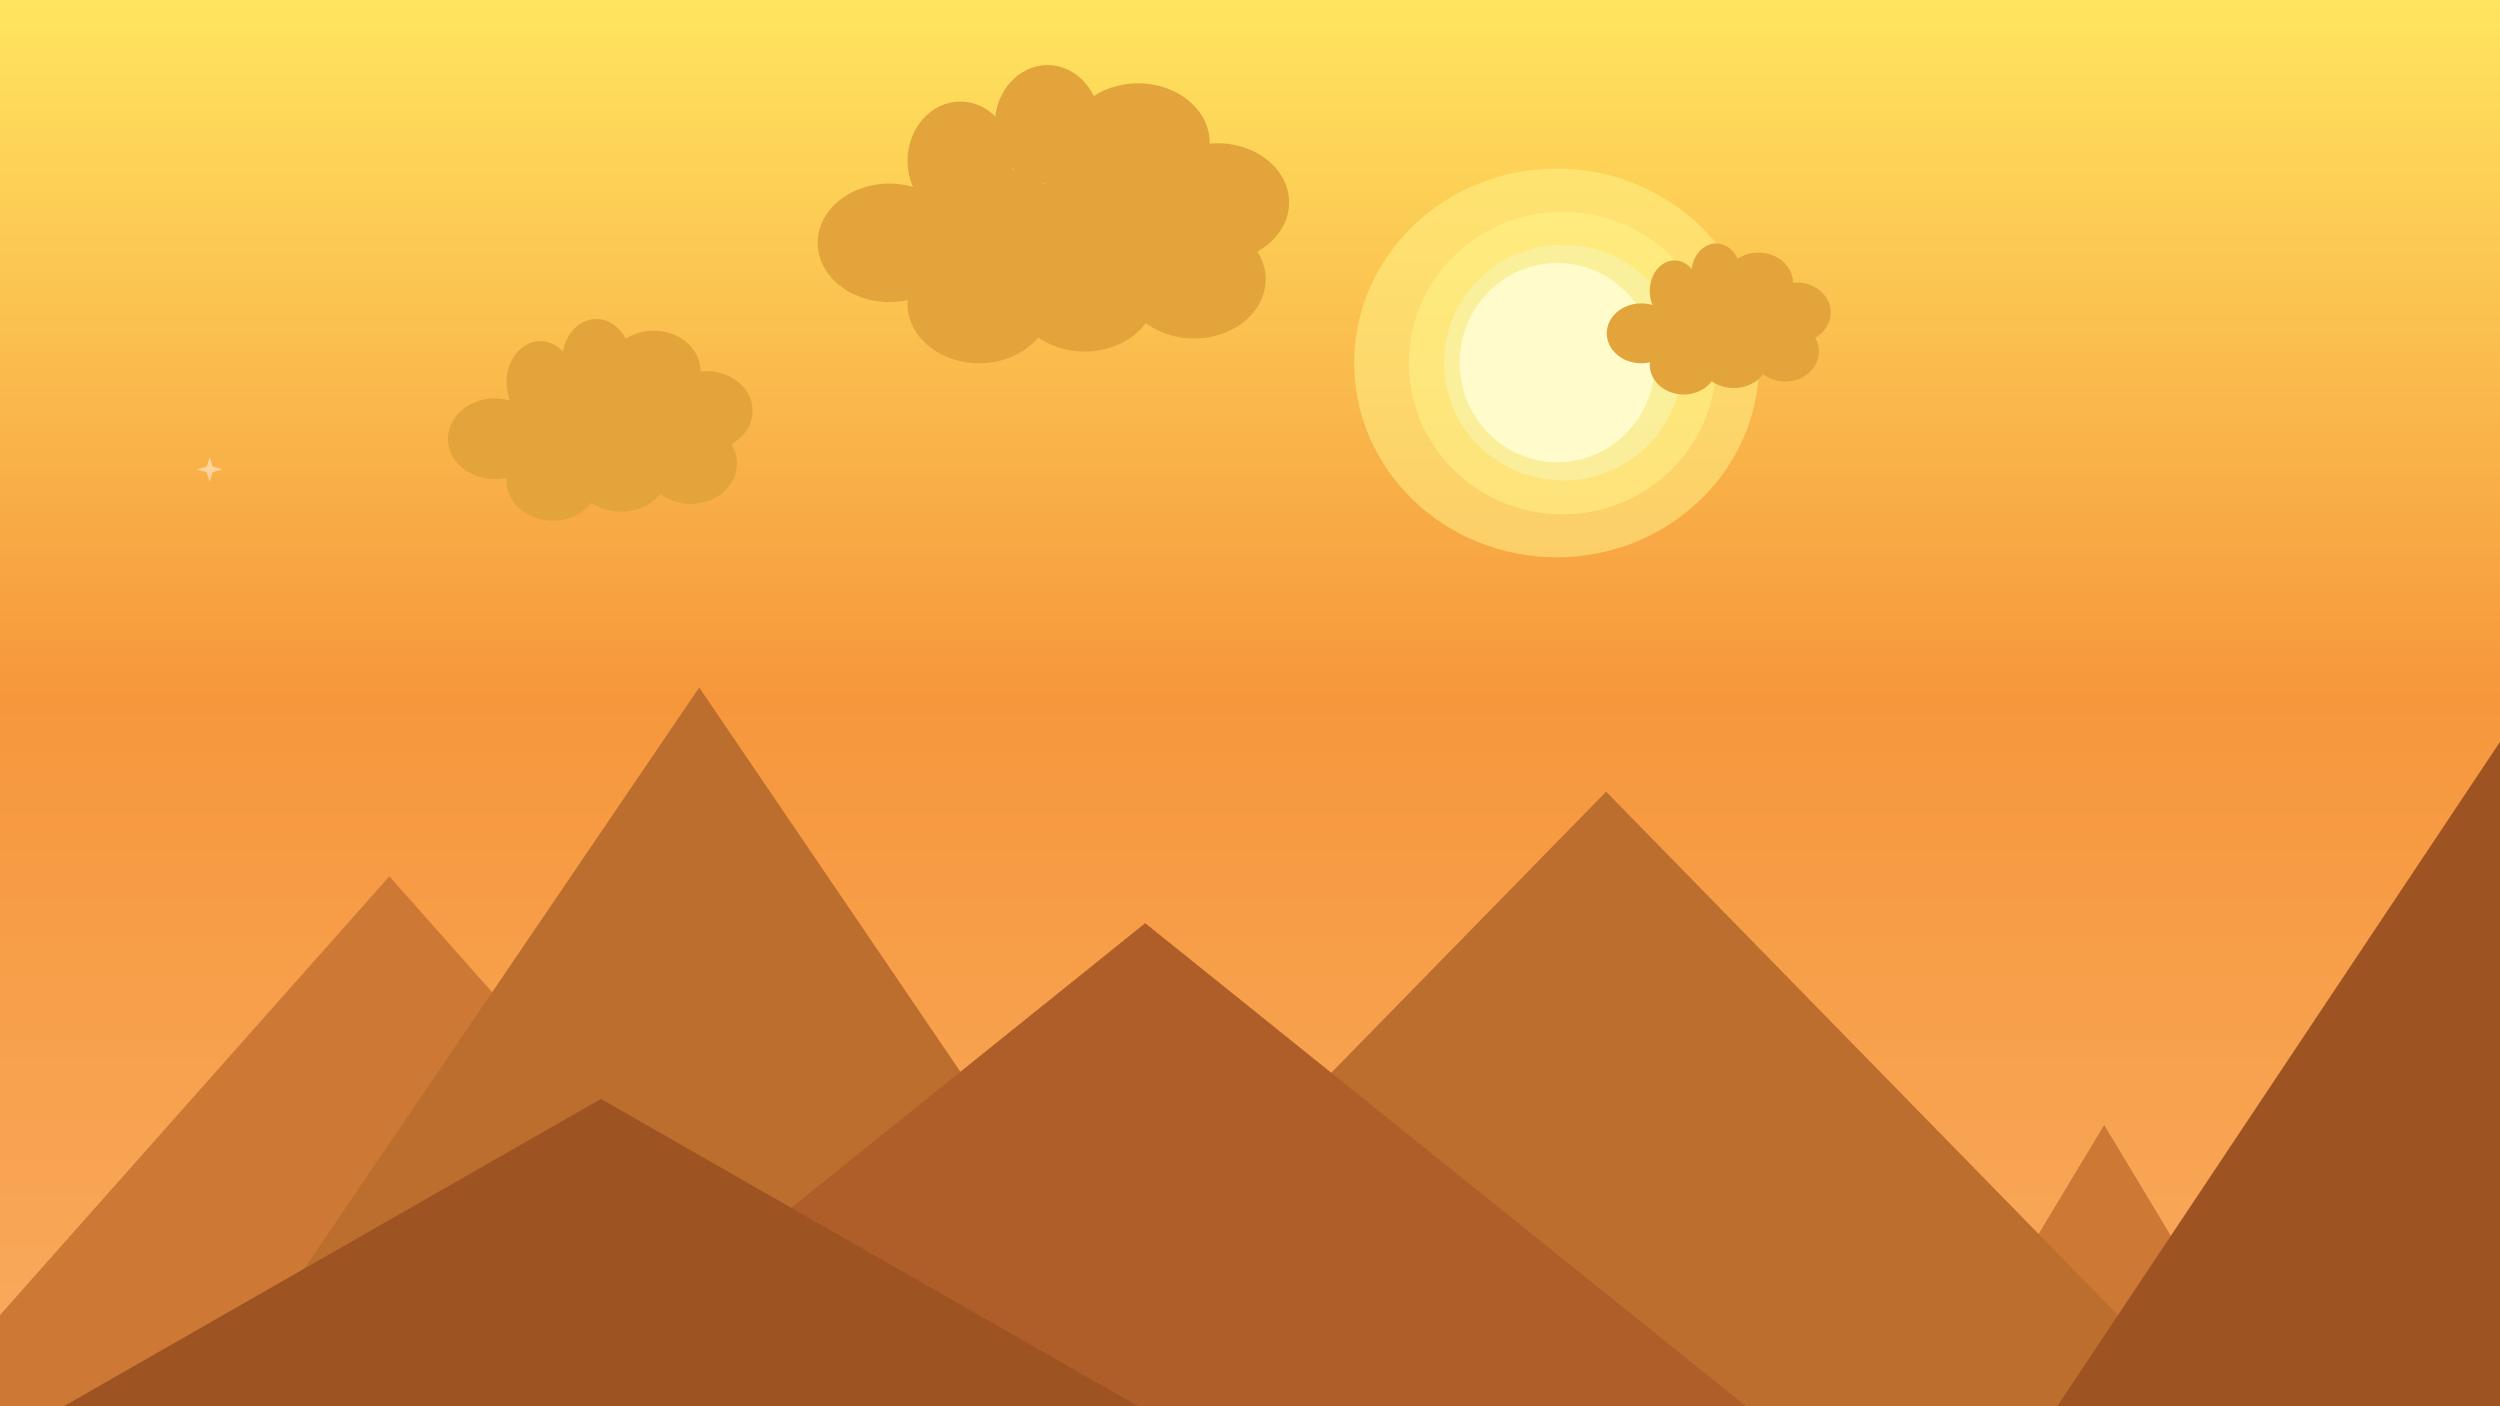 <svg xmlns="http://www.w3.org/2000/svg" xmlns:xlink="http://www.w3.org/1999/xlink" width="1920" height="1080" viewBox="0 0 1920 1080">
  <rect x="0" y="0" width="1920" height="1080" fill="#333333" stroke="none"/>
  <defs>
    <linearGradient id="linear-gradient" x1="0.5" x2="0.5" y2="1" gradientUnits="objectBoundingBox">
      <stop offset="0" stop-color="#ffe45f"/>
      <stop offset="0.495" stop-color="#f6973c"/>
      <stop offset="1" stop-color="#f9aa5e"/>
    </linearGradient>
    <clipPath id="clip-twilight">
      <rect width="1920" height="1080"/>
    </clipPath>
  </defs>
  <g id="twilight" clip-path="url(#clip-twilight)">
    <rect width="1920" height="1080" fill="url(#linear-gradient)"/>
    <path id="Polygon_6" data-name="Polygon 6" d="M386,0,772,435H0Z" transform="translate(-87 673)" fill="#cd7835"/>
    <path id="Polygon_1" data-name="Polygon 1" d="M386,0,772,568H0Z" transform="translate(151 528)" fill="#bc6e2e"/>
    <path id="Polygon_5" data-name="Polygon 5" d="M130,0,260,216H0Z" transform="translate(1486 864)" fill="#cd7835"/>
    <path id="Polygon_2" data-name="Polygon 2" d="M461.5,0,923,472H0Z" transform="translate(772 608)" fill="#bc6e2e"/>
    <path id="Polygon_3" data-name="Polygon 3" d="M461.5,0,923,371H0Z" transform="translate(418 709)" fill="#af5e29"/>
    <path id="Polygon_4" data-name="Polygon 4" d="M340.5,0,681,511H0Z" transform="translate(1580 569)" fill="#9d5322"/>
    <path id="Polygon_7" data-name="Polygon 7" d="M461.5,0,923,264H0Z" transform="translate(0 844)" fill="#9d5322"/>
    <path id="Polygon_13" data-name="Polygon 13" d="M10,0l2.25,7.363L20,9.5l-7.75,2.137L10,19,7.75,11.637,0,9.5,7.75,7.362Z" transform="translate(151 351)" fill="rgba(255,255,255,0.46)"/>
    <g id="Group_21" data-name="Group 21" transform="translate(428 58)">
      <g id="Group_7" data-name="Group 7" transform="translate(-1780.637 -93.684)">
        <path id="Path_2" data-name="Path 2" d="M155.5,0C241.38,0,311,66.828,311,149.265S241.38,298.53,155.5,298.53,0,231.7,0,149.265,69.62,0,155.5,0Z" transform="translate(2392.637 165.154)" fill="rgba(255,246,141,0.5)"/>
      </g>
      <g id="Group_6" data-name="Group 6" transform="translate(-852.637 -269.58)">
        <path id="Path_2-2" data-name="Path 2" d="M117.972,0c65.154,0,117.972,52.03,117.972,116.213S183.127,232.426,117.972,232.426,0,180.4,0,116.213,52.818,0,117.972,0Z" transform="translate(1506.637 374.154)" fill="rgba(255,246,141,0.5)"/>
      </g>
      <g id="Group_5" data-name="Group 5" transform="translate(-384.637 64.287)">
        <ellipse id="Ellipse_1" data-name="Ellipse 1" cx="91.5" cy="90.5" rx="91.5" ry="90.5" transform="translate(1065.637 65.713)" fill="rgba(248,242,167,0.71)"/>
      </g>
      <g id="Group_4" data-name="Group 4" transform="translate(-867.637 44)">
        <ellipse id="Ellipse_1-2" data-name="Ellipse 1" cx="75" cy="76.5" rx="75" ry="76.5" transform="translate(1560.637 100)" fill="#fffbcb"/>
      </g>
    </g>
    <g id="Group_19" data-name="Group 19" transform="translate(110.326 -45.426)">
      <g id="Group_8" data-name="Group 8" transform="translate(1188.566 232)">
        <ellipse id="Ellipse_1-3" data-name="Ellipse 1" cx="19" cy="23" rx="19" ry="23" transform="translate(0.107 0.426)" fill="#e3a43b"/>
      </g>
      <g id="Group_9" data-name="Group 9" transform="translate(1156.893 245.841)">
        <ellipse id="Ellipse_1-4" data-name="Ellipse 1" cx="19" cy="23.5" rx="19" ry="23.5" transform="translate(-0.219 -0.414)" fill="#e3a43b"/>
      </g>
      <g id="Group_10" data-name="Group 10" transform="translate(1123.674 278.408)">
        <ellipse id="Ellipse_1-5" data-name="Ellipse 1" cx="26.5" cy="23" rx="26.5" ry="23" transform="translate(0 0.019)" fill="#e3a43b"/>
      </g>
      <g id="Group_11" data-name="Group 11" transform="translate(1156.893 302.019)">
        <ellipse id="Ellipse_1-6" data-name="Ellipse 1" cx="26" cy="23" rx="26" ry="23" transform="translate(-0.219 0.408)" fill="#e3a43b"/>
      </g>
      <g id="Group_12" data-name="Group 12" transform="translate(1194.747 297.948)">
        <ellipse id="Ellipse_1-7" data-name="Ellipse 1" cx="26.5" cy="22.5" rx="26.5" ry="22.5" transform="translate(-0.073 0.479)" fill="#e3a43b"/>
      </g>
      <g id="Group_13" data-name="Group 13" transform="translate(1162.3 271.894)">
        <ellipse id="Ellipse_1-8" data-name="Ellipse 1" cx="25.5" cy="23.5" rx="25.5" ry="23.5" transform="translate(0.373 -0.468)" fill="#e3a43b"/>
      </g>
      <g id="Group_14" data-name="Group 14" transform="translate(1214.06 239.328)">
        <ellipse id="Ellipse_1-9" data-name="Ellipse 1" cx="26.5" cy="23" rx="26.5" ry="23" transform="translate(-0.386 0.099)" fill="#e3a43b"/>
      </g>
      <g id="Group_15" data-name="Group 15" transform="translate(1243.416 262.124)">
        <ellipse id="Ellipse_1-10" data-name="Ellipse 1" cx="26" cy="23" rx="26" ry="23" transform="translate(0.258 0.302)" fill="#e3a43b"/>
      </g>
      <g id="Group_16" data-name="Group 16" transform="translate(1234.918 292.249)">
        <ellipse id="Ellipse_1-11" data-name="Ellipse 1" cx="26" cy="23" rx="26" ry="23" transform="translate(-0.245 0.178)" fill="#e3a43b"/>
      </g>
      <g id="Group_17" data-name="Group 17" transform="translate(1200.927 269.452)">
        <ellipse id="Ellipse_1-12" data-name="Ellipse 1" cx="26" cy="23" rx="26" ry="23" transform="translate(-0.253 -0.025)" fill="#e3a43b"/>
      </g>
    </g>
    <g id="Group_20" data-name="Group 20" transform="translate(-779.674 12.114)">
      <g id="Group_8-2" data-name="Group 8" transform="translate(1212.063 232.426)">
        <ellipse id="Ellipse_1-13" data-name="Ellipse 1" cx="26" cy="30.5" rx="26" ry="30.5" transform="translate(-0.39 0.46)" fill="#e3a43b"/>
      </g>
      <g id="Group_9-2" data-name="Group 9" transform="translate(1168.549 249.849)">
        <ellipse id="Ellipse_1-14" data-name="Ellipse 1" cx="26" cy="31.5" rx="26" ry="31.5" transform="translate(0.125 0.038)" fill="#e3a43b"/>
      </g>
      <g id="Group_10-2" data-name="Group 10" transform="translate(1123.674 294.074)">
        <ellipse id="Ellipse_1-15" data-name="Ellipse 1" cx="36" cy="31" rx="36" ry="31" transform="translate(0 -0.188)" fill="#e3a43b"/>
      </g>
      <g id="Group_11-2" data-name="Group 11" transform="translate(1168.549 326.238)">
        <ellipse id="Ellipse_1-16" data-name="Ellipse 1" cx="35.5" cy="31" rx="35.5" ry="31" transform="translate(0.125 -0.352)" fill="#e3a43b"/>
      </g>
      <g id="Group_12-2" data-name="Group 12" transform="translate(1220.223 320.878)">
        <ellipse id="Ellipse_1-17" data-name="Ellipse 1" cx="36" cy="30" rx="36" ry="30" transform="translate(0.451 0.009)" fill="#e3a43b"/>
      </g>
      <g id="Group_13-2" data-name="Group 13" transform="translate(1176.708 284.693)">
        <ellipse id="Ellipse_1-18" data-name="Ellipse 1" cx="34.5" cy="31.5" rx="34.5" ry="31.5" transform="translate(-0.034 0.193)" fill="#e3a43b"/>
      </g>
      <g id="Group_14-2" data-name="Group 14" transform="translate(1246.06 241.808)">
        <ellipse id="Ellipse_1-19" data-name="Ellipse 1" cx="36" cy="31" rx="36" ry="31" transform="translate(-0.386 0.079)" fill="#e3a43b"/>
      </g>
      <g id="Group_15-2" data-name="Group 15" transform="translate(1286.855 272.632)">
        <ellipse id="Ellipse_1-20" data-name="Ellipse 1" cx="35.5" cy="30.5" rx="35.5" ry="30.5" transform="translate(-0.181 0.255)" fill="#e3a43b"/>
      </g>
      <g id="Group_16-2" data-name="Group 16" transform="translate(1274.616 312.837)">
        <ellipse id="Ellipse_1-21" data-name="Ellipse 1" cx="35.5" cy="31" rx="35.5" ry="31" transform="translate(0.057 0.05)" fill="#e3a43b"/>
      </g>
      <g id="Group_17-2" data-name="Group 17" transform="translate(1228.382 282.013)">
        <ellipse id="Ellipse_1-22" data-name="Ellipse 1" cx="35" cy="31" rx="35" ry="31" transform="translate(0.292 -0.127)" fill="#e3a43b"/>
      </g>
    </g>
    <g id="Group_18" data-name="Group 18" transform="translate(-496 -182)">
      <g id="Group_8-3" data-name="Group 8" transform="translate(-300.504 132)">
        <ellipse id="Ellipse_1-23" data-name="Ellipse 1" cx="40.5" cy="45.5" rx="40.5" ry="45.5" transform="translate(1560.504 100)" fill="#e3a43b"/>
      </g>
      <g id="Group_9-3" data-name="Group 9" transform="translate(-367.504 160)">
        <ellipse id="Ellipse_1-24" data-name="Ellipse 1" cx="40.5" cy="45.5" rx="40.5" ry="45.5" transform="translate(1560.504 100)" fill="#e3a43b"/>
      </g>
      <g id="Group_10-3" data-name="Group 10" transform="translate(-436.67 223)">
        <ellipse id="Ellipse_1-25" data-name="Ellipse 1" cx="55" cy="45.5" rx="55" ry="45.5" transform="translate(1560.67 100)" fill="#e3a43b"/>
      </g>
      <g id="Group_11-3" data-name="Group 11" transform="translate(-367.67 270)">
        <ellipse id="Ellipse_1-26" data-name="Ellipse 1" cx="55" cy="45.5" rx="55" ry="45.5" transform="translate(1560.67 100)" fill="#e3a43b"/>
      </g>
      <g id="Group_12-3" data-name="Group 12" transform="translate(-286.67 261)">
        <ellipse id="Ellipse_1-27" data-name="Ellipse 1" cx="55" cy="45.5" rx="55" ry="45.5" transform="translate(1560.67 100)" fill="#e3a43b"/>
      </g>
      <g id="Group_13-3" data-name="Group 13" transform="translate(-355.67 211)">
        <ellipse id="Ellipse_1-28" data-name="Ellipse 1" cx="55" cy="45.5" rx="55" ry="45.5" transform="translate(1560.67 100)" fill="#e3a43b"/>
      </g>
      <g id="Group_14-3" data-name="Group 14" transform="translate(-245.67 146)">
        <ellipse id="Ellipse_1-29" data-name="Ellipse 1" cx="55" cy="45.5" rx="55" ry="45.5" transform="translate(1560.67 100)" fill="#e3a43b"/>
      </g>
      <g id="Group_15-3" data-name="Group 15" transform="translate(-184.67 192)">
        <ellipse id="Ellipse_1-30" data-name="Ellipse 1" cx="55" cy="45.5" rx="55" ry="45.5" transform="translate(1560.67 100)" fill="#e3a43b"/>
      </g>
      <g id="Group_16-3" data-name="Group 16" transform="translate(-202.67 251)">
        <ellipse id="Ellipse_1-31" data-name="Ellipse 1" cx="55" cy="45.5" rx="55" ry="45.5" transform="translate(1560.67 100)" fill="#e3a43b"/>
      </g>
      <g id="Group_17-3" data-name="Group 17" transform="translate(-274.67 206)">
        <ellipse id="Ellipse_1-32" data-name="Ellipse 1" cx="55" cy="45.5" rx="55" ry="45.5" transform="translate(1560.67 100)" fill="#e3a43b"/>
      </g>
    </g>
  </g>
</svg>
